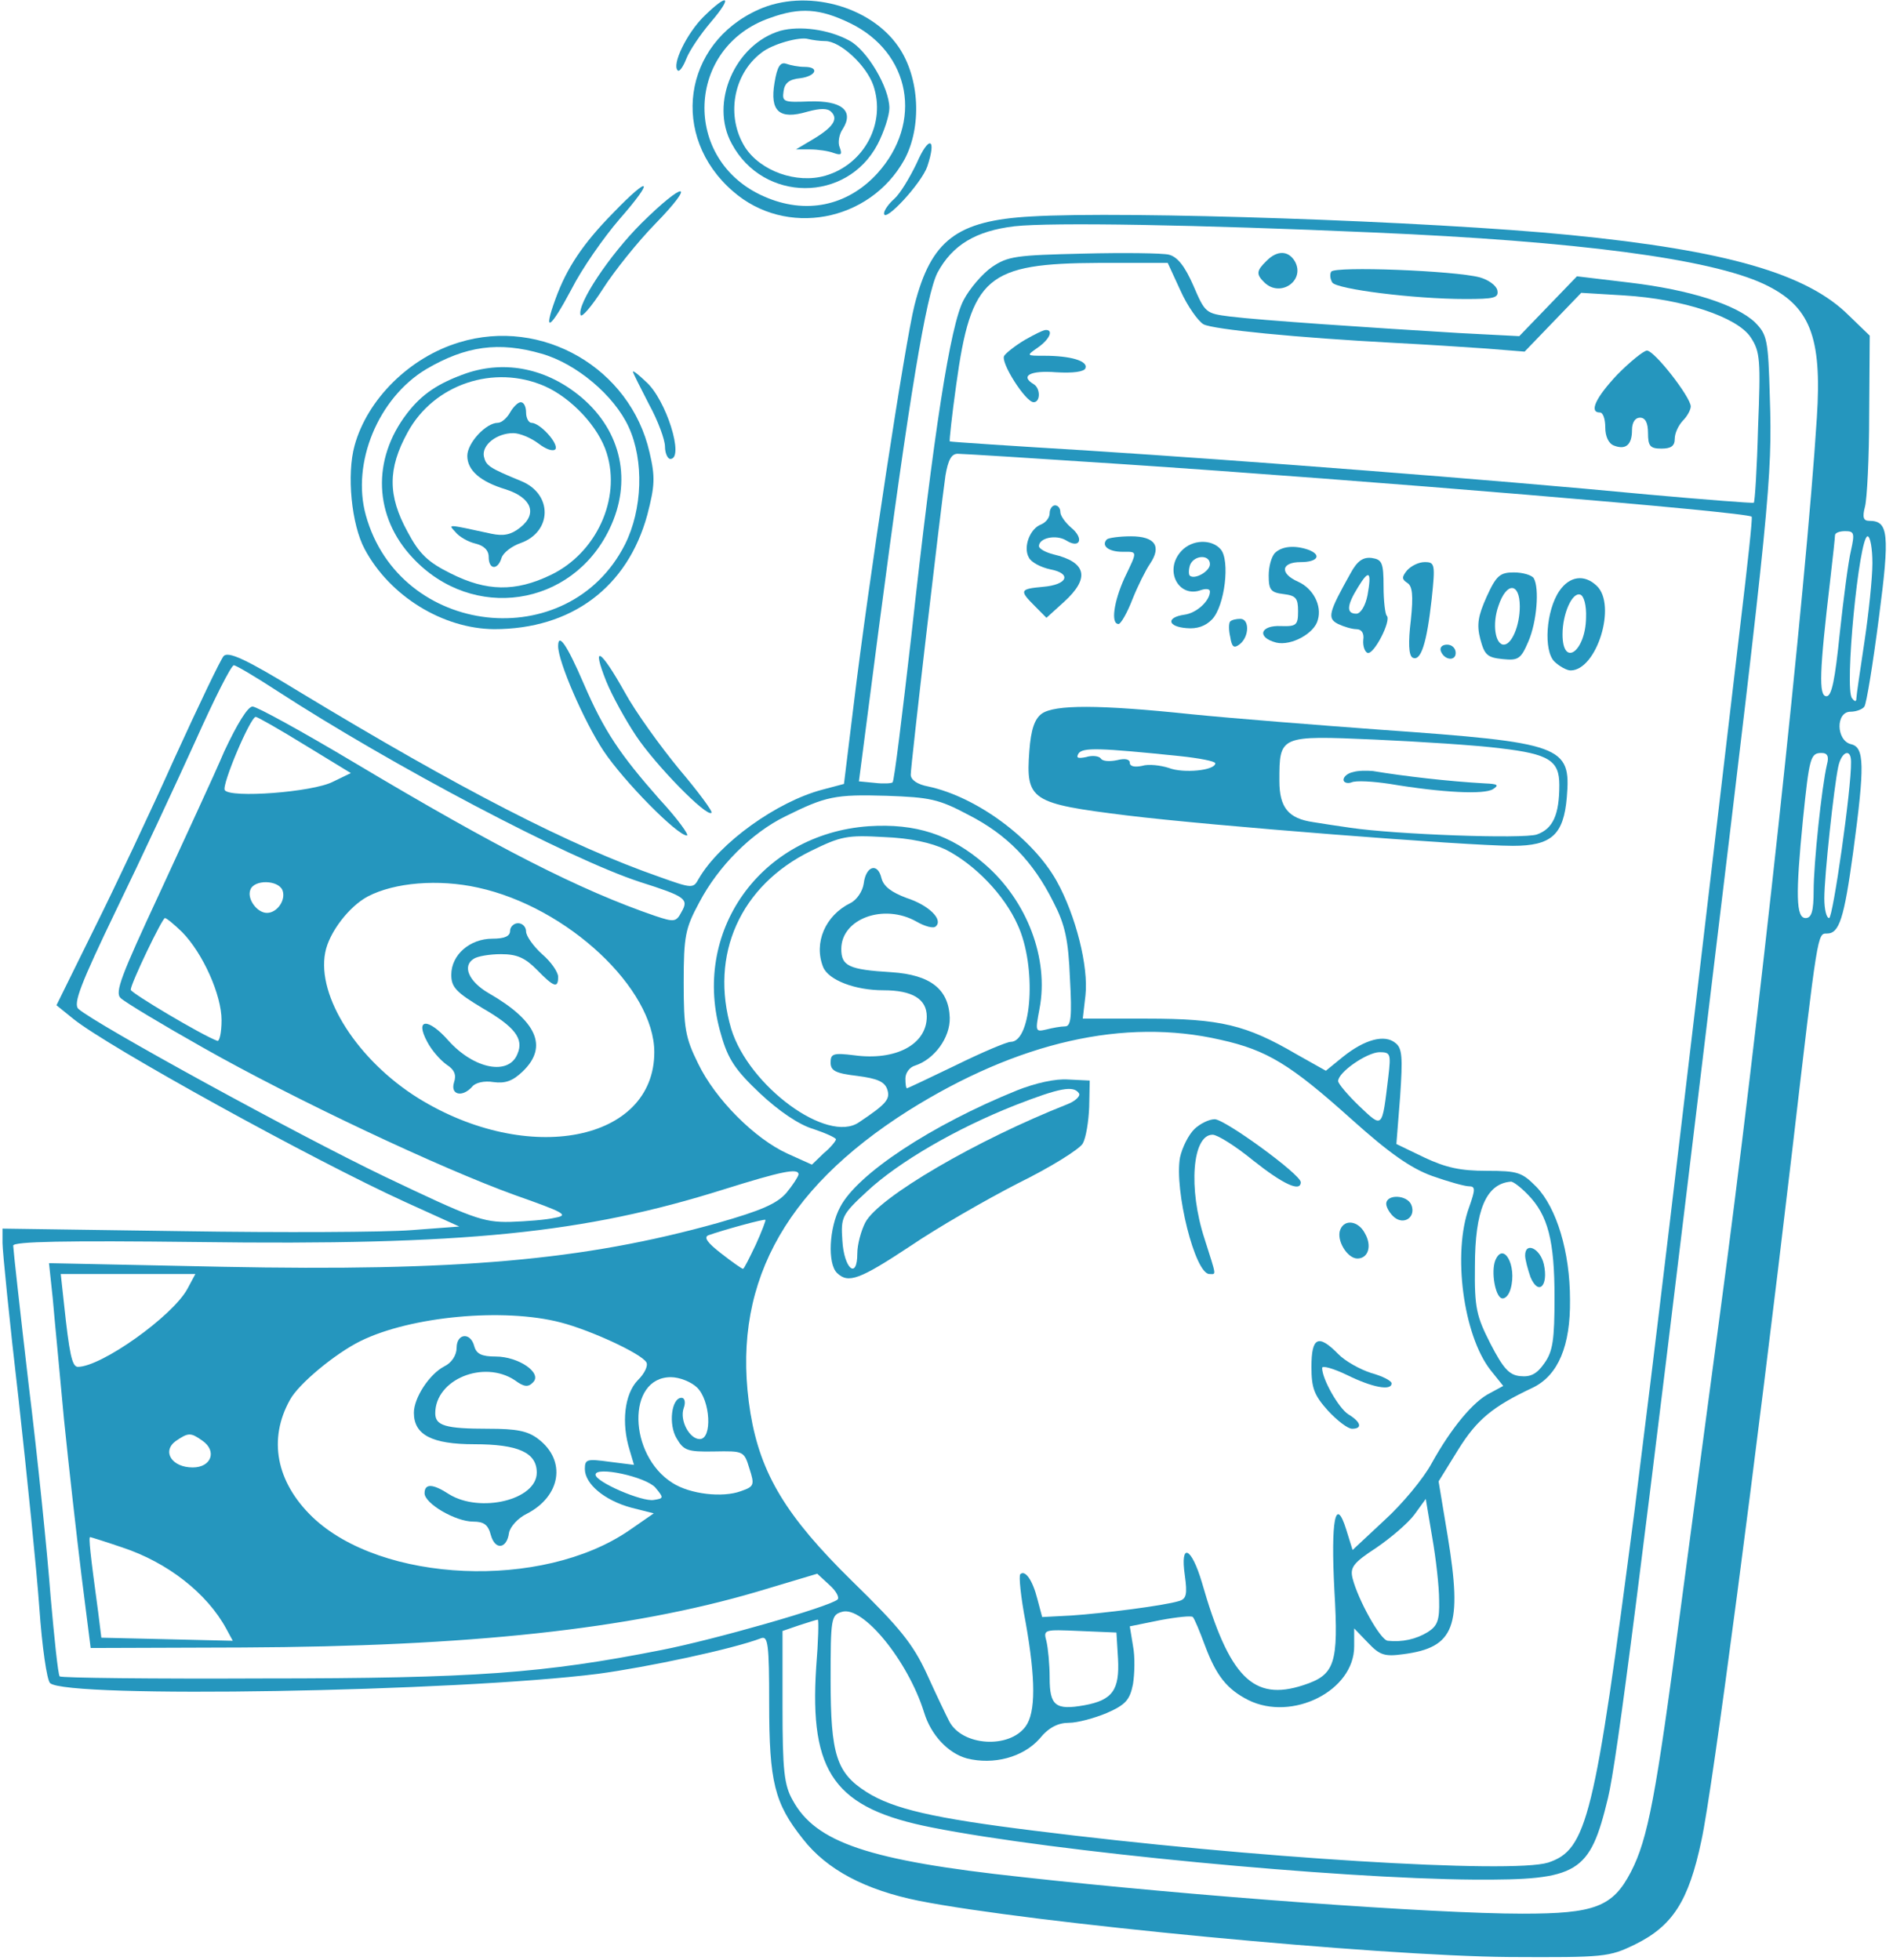 <svg width="256" height="265" viewBox="0 0 256 265" fill="none" xmlns="http://www.w3.org/2000/svg">
<path d="M95.132 2.277C92.892 4.509 90.797 8.764 91.664 9.531C91.881 9.74 92.386 9.043 92.82 7.926C93.254 6.811 94.771 4.579 96.144 2.974C99.178 -0.583 98.456 -1.002 95.132 2.277Z" fill="#2596BE"/>
<path d="M102.574 1.3C92.314 5.904 90.58 18.459 99.106 25.852C106.258 32.13 117.602 30.037 122.298 21.598C124.682 17.203 124.393 10.507 121.503 6.322C117.674 0.742 108.932 -1.56 102.574 1.3ZM114.928 3.114C123.165 7.089 124.899 16.576 118.613 23.481C114.567 27.875 108.932 29.061 103.296 26.55C92.17 21.667 92.748 6.322 104.163 2.416C108.209 0.951 110.882 1.161 114.928 3.114Z" fill="#2596BE"/>
<path d="M105.536 4.16C99.395 5.973 95.927 13.925 98.961 19.435C103.224 27.387 114.495 27.456 118.685 19.505C119.552 17.831 120.275 15.599 120.275 14.623C120.275 11.832 117.24 6.741 114.856 5.485C112.038 3.951 108.137 3.462 105.536 4.16ZM111.605 5.555C113.628 5.555 117.168 8.833 118.107 11.553C119.841 16.645 116.879 22.225 111.605 23.76C107.703 24.876 102.863 23.132 100.767 19.924C98.166 15.808 99.106 10.089 102.935 7.159C104.38 5.973 108.137 4.927 109.293 5.276C109.871 5.415 110.882 5.555 111.605 5.555Z" fill="#2596BE"/>
<path d="M104.741 11.205C104.091 15.041 105.391 16.227 109.148 15.111C110.955 14.623 111.894 14.623 112.4 15.111C113.411 16.087 112.689 17.203 109.871 18.877L107.631 20.203H109.582C110.593 20.203 112.038 20.412 112.761 20.691C113.772 21.04 113.917 20.9 113.556 19.924C113.267 19.296 113.483 18.11 113.989 17.413C115.506 14.971 113.845 13.576 109.437 13.716C105.969 13.855 105.753 13.786 105.969 12.321C106.114 11.205 106.764 10.716 108.209 10.577C110.377 10.298 110.882 9.043 108.787 9.043C107.992 9.043 106.909 8.833 106.331 8.624C105.536 8.345 105.102 8.973 104.741 11.205Z" fill="#2596BE"/>
<path d="M123.96 22.086C123.02 24.039 121.72 26.201 120.925 26.898C120.203 27.526 119.552 28.433 119.552 28.852C119.552 30.247 124.61 24.806 125.405 22.504C126.705 18.598 125.621 18.25 123.96 22.086Z" fill="#2596BE"/>
<path d="M82.994 28.712C78.803 32.967 76.636 36.245 75.119 40.43C73.385 45.173 74.396 44.545 77.286 39.105C78.659 36.385 81.621 32.13 83.789 29.619C88.557 24.178 87.979 23.55 82.994 28.712Z" fill="#2596BE"/>
<path d="M86.751 30.177C82.416 34.501 78.009 41.127 78.514 42.592C78.659 43.011 80.032 41.407 81.549 39.035C83.066 36.663 86.245 32.688 88.629 30.247C94.265 24.457 92.603 24.387 86.751 30.177Z" fill="#2596BE"/>
<path d="M139.421 29.27C129.378 29.828 125.91 32.478 123.671 41.267C122.442 46.08 117.457 78.583 115.434 95.393L114.134 105.995L111.244 106.762C105.102 108.367 97.299 113.947 94.482 118.829C93.759 120.154 93.615 120.154 89.135 118.55C77.142 114.365 62.331 106.762 40.439 93.51C33.142 89.046 30.902 88.069 30.252 88.697C29.818 89.185 26.856 95.393 23.605 102.508C20.425 109.622 15.512 120.015 12.695 125.665L7.637 135.918L9.877 137.731C14.501 141.498 42.462 156.913 54.889 162.562L62.114 165.841L55.611 166.329C52.071 166.608 38.127 166.678 24.688 166.468L0.34 166.12V168.073C0.34 169.119 1.279 178.605 2.507 189.137C3.663 199.6 4.964 212.364 5.325 217.456C5.686 222.617 6.337 227.151 6.77 227.569C8.938 229.662 61.608 228.755 80.899 226.314C87.618 225.407 99.106 222.966 102.935 221.501C103.874 221.152 104.019 222.408 104.019 230.29C104.019 240.961 104.741 243.821 108.57 248.634C111.822 252.819 117.024 255.539 124.249 257.004C139.421 260.003 186.239 264.467 204.085 264.607C217.018 264.676 217.596 264.607 221.064 262.933C226.193 260.422 228.361 257.074 230.095 248.843C231.612 241.868 237.392 197.926 242.377 155.518C245.845 125.804 245.773 126.223 247.074 126.223C248.735 126.223 249.386 124.2 250.614 115.202C252.203 103.414 252.131 101.043 250.325 100.624C248.302 100.136 248.23 96.23 250.253 96.23C251.047 96.23 251.914 95.881 252.131 95.532C252.42 95.114 253.287 89.743 254.082 83.605C255.599 72.097 255.382 70.422 252.781 70.422C251.987 70.422 251.842 69.934 252.203 68.539C252.492 67.493 252.781 61.843 252.781 55.984L252.854 45.382L250.036 42.662C244.4 37.012 233.491 33.873 212.394 31.781C193.464 29.898 152.065 28.503 139.421 29.27ZM185.661 31.432C213.333 32.618 231.251 34.989 238.548 38.407C244.762 41.337 246.423 45.452 245.701 56.472C244.256 79.49 237.681 139.963 232.624 177.489C231.251 187.812 228.794 206.086 227.205 218.083C223.954 242.775 222.87 248.634 220.558 253.098C218.101 257.841 215.645 258.748 205.891 258.748C193.898 258.748 161.313 256.376 138.193 253.795C117.457 251.563 110.304 249.122 107.198 243.403C106.042 241.38 105.825 239.357 105.825 230.778V220.525L108.065 219.757C109.365 219.339 110.449 218.99 110.593 218.99C110.738 218.99 110.666 221.92 110.377 225.407C109.437 239.776 112.905 244.519 126.055 247.099C142.6 250.378 180.604 254.005 199.389 254.144C213.477 254.214 214.995 253.307 217.451 243.124C218.679 238.032 221.786 213.689 231.468 133.198C239.271 68.609 239.704 64.494 239.343 53.752C239.126 45.87 238.982 45.243 237.32 43.569C234.791 41.197 228.578 39.175 220.269 38.198L213.261 37.361L209.359 41.407L205.458 45.452L197.366 45.033C185.661 44.336 170.272 43.29 166.37 42.801C163.047 42.383 162.975 42.313 161.385 38.617C160.229 35.966 159.218 34.711 158.062 34.431C157.195 34.222 151.993 34.153 146.502 34.292C137.398 34.501 136.314 34.641 134.147 36.105C132.846 37.012 131.112 39.035 130.318 40.569C128.511 43.917 126.272 58.356 123.237 86.046C122.009 96.718 120.925 105.646 120.708 105.786C120.564 105.925 119.48 105.995 118.324 105.856L116.157 105.646L118.83 85.07C122.948 53.613 125.26 39.872 126.777 36.873C128.8 33.106 131.979 31.223 137.181 30.595C142.167 30.037 162.035 30.386 185.661 31.432ZM159.651 39.314C160.59 41.407 162.035 43.429 162.758 43.848C164.058 44.545 175.402 45.661 188.551 46.359C192.525 46.568 198.088 46.917 200.978 47.126L206.18 47.544L210.009 43.569L213.839 39.593L219.619 39.942C227.638 40.43 234.936 42.871 236.742 45.592C238.042 47.544 238.115 48.66 237.753 57.798C237.609 63.308 237.32 67.842 237.175 67.981C237.031 68.051 230.601 67.563 222.87 66.865C200.906 64.773 167.96 62.262 147.369 60.937C137.037 60.309 128.511 59.751 128.439 59.681C128.367 59.611 128.728 56.194 129.306 52.078C131.329 37.361 133.424 35.617 148.669 35.547H157.917L159.651 39.314ZM151.704 62.75C184.288 64.912 236.453 69.237 236.886 69.865C237.031 70.004 236.308 76.491 235.369 84.373C226.266 161.935 223.809 182.302 221.064 204.133C215.645 245.914 214.633 250.099 209.359 251.842C204.374 253.377 169.116 251.215 139.782 247.518C126.272 245.844 120.781 244.588 117.168 242.287C113.122 239.706 112.327 237.265 112.327 227.081C112.327 218.851 112.4 218.362 113.845 217.944C116.662 217.037 122.804 224.57 124.971 231.545C125.91 234.614 128.222 237.055 130.751 237.753C134.364 238.66 138.337 237.613 140.577 235.102C141.805 233.568 143.106 232.94 144.551 232.94C145.707 232.94 148.019 232.312 149.681 231.615C152.209 230.499 152.787 229.871 153.221 227.709C153.438 226.314 153.51 224.012 153.221 222.547L152.787 219.897L156.906 219.06C159.145 218.641 161.168 218.432 161.313 218.641C161.53 218.851 162.252 220.594 162.975 222.547C164.492 226.593 165.937 228.406 168.827 229.871C174.751 232.801 183.132 228.616 183.132 222.617V220.176L185.011 222.129C186.6 223.803 187.251 224.012 189.779 223.663C196.715 222.757 197.799 219.967 195.776 207.691L194.548 200.297L197.221 195.973C199.75 191.927 201.845 190.183 207.336 187.603C210.732 185.929 212.394 181.953 212.321 175.745C212.321 169.258 210.515 163.33 207.77 160.47C205.819 158.517 205.313 158.308 201.05 158.308C197.51 158.308 195.559 157.889 192.597 156.494L188.84 154.681L189.346 148.264C189.707 142.963 189.635 141.707 188.696 141.01C187.251 139.824 184.577 140.521 181.615 142.893L179.303 144.776L175.329 142.544C168.538 138.568 164.998 137.731 155.172 137.731H146.429L146.791 134.593C147.224 130.687 145.49 123.781 142.889 119.108C139.638 113.319 132.052 107.739 125.549 106.344C124.032 106.065 123.165 105.437 123.165 104.74C123.165 103.484 127.139 69.376 127.861 64.284C128.222 62.192 128.656 61.355 129.523 61.355C130.173 61.355 140.216 61.983 151.704 62.75ZM250.325 74.398C249.964 75.863 249.313 80.885 248.808 85.558C248.157 91.906 247.724 94.138 247.001 94.138C245.918 94.138 246.062 90.72 247.507 78.444C247.868 75.375 248.157 72.654 248.157 72.376C248.157 72.027 248.808 71.817 249.53 71.817C250.758 71.817 250.831 72.097 250.325 74.398ZM253.215 76.142C253.215 78.165 252.709 82.978 252.131 86.814C251.553 90.65 251.047 94.068 251.047 94.416C251.047 94.905 250.831 94.905 250.469 94.416C249.386 93.3 251.409 72.515 252.565 72.515C252.926 72.515 253.215 74.189 253.215 76.142ZM37.404 93.37C53.083 103.554 76.925 116.109 86.534 119.248C92.675 121.201 93.181 121.549 92.17 123.293C91.447 124.688 91.158 124.688 88.629 123.851C78.442 120.364 67.243 114.644 47.953 103.135C40.944 98.95 34.731 95.532 34.153 95.532C33.503 95.532 32.058 97.904 30.324 101.601C28.879 105.019 24.833 113.668 21.509 120.922C16.38 131.942 15.512 134.174 16.307 134.941C16.885 135.499 21.87 138.499 27.434 141.637C39.861 148.682 59.585 157.959 69.628 161.586C76.347 163.957 76.997 164.306 75.046 164.655C73.891 164.934 71.145 165.143 68.978 165.213C65.293 165.283 63.848 164.725 51.999 159.075C40.222 153.425 12.839 138.429 10.6 136.406C9.877 135.709 10.889 133.058 15.729 123.014C19.053 116.179 23.821 105.925 26.422 100.206C28.951 94.556 31.263 89.953 31.624 89.953C31.913 89.953 34.514 91.487 37.404 93.37ZM41.161 100.694L47.447 104.53L44.99 105.716C42.245 107.111 31.119 107.948 30.396 106.832C29.962 106.135 33.864 96.927 34.587 96.927C34.803 96.927 37.766 98.602 41.161 100.694ZM247.074 103.345C246.351 106.414 245.267 116.806 245.267 120.433C245.267 123.223 244.978 124.13 244.184 124.13C242.883 124.13 242.811 121.061 243.822 110.808C244.689 102.368 244.834 101.81 246.351 101.81C247.146 101.81 247.363 102.298 247.074 103.345ZM250.325 102.996C250.397 106.553 247.868 124.13 247.363 124.13C247.001 124.13 246.712 122.944 246.712 121.48C246.712 118.411 248.013 106.414 248.591 103.693C249.024 101.601 250.325 101.113 250.325 102.996ZM130.968 110.18C136.17 112.831 139.71 116.458 142.456 121.968C144.045 125.037 144.479 127.06 144.695 132.291C144.984 137.452 144.84 138.778 144.045 138.778C143.467 138.778 142.311 138.987 141.516 139.196C139.999 139.545 139.999 139.475 140.577 136.406C141.878 129.64 138.915 121.828 133.208 116.876C128.584 112.831 123.815 111.296 117.457 111.715C102.79 112.761 93.398 126.083 97.516 139.894C98.456 143.242 99.467 144.706 102.79 147.845C105.319 150.217 108.065 152.1 110.015 152.658C111.677 153.216 113.05 153.844 113.05 154.053C113.05 154.262 112.327 155.169 111.388 155.936L109.799 157.471L106.547 156.006C102.068 153.983 96.722 148.612 94.409 143.8C92.675 140.312 92.459 138.987 92.459 132.849C92.459 126.571 92.675 125.525 94.554 122.038C97.155 117.085 101.634 112.621 106.186 110.389C111.677 107.669 112.905 107.39 119.914 107.599C125.694 107.809 126.922 108.018 130.968 110.18ZM127.861 114.853C131.835 116.876 135.809 120.991 137.615 125.037C140.216 130.617 139.566 140.87 136.676 140.87C136.17 140.87 132.846 142.265 129.306 144.009C125.694 145.753 122.731 147.148 122.659 147.148C122.515 147.148 122.442 146.52 122.442 145.822C122.442 145.055 123.02 144.288 123.743 144.079C126.344 143.242 128.511 140.312 128.439 137.592C128.295 133.756 125.838 131.803 120.564 131.454C114.784 131.105 113.772 130.617 113.772 128.315C113.772 124.2 119.552 122.107 123.96 124.618C125.043 125.246 126.272 125.595 126.561 125.246C127.572 124.339 125.621 122.386 122.587 121.41C120.564 120.643 119.48 119.875 119.191 118.69C118.685 116.597 117.096 117.085 116.807 119.457C116.662 120.503 115.868 121.689 115.001 122.107C111.605 123.781 110.015 127.478 111.316 130.756C112.038 132.5 115.579 133.895 119.48 133.895C123.382 133.895 125.332 135.081 125.332 137.452C125.332 141.219 121.142 143.451 115.506 142.684C112.689 142.335 112.327 142.474 112.327 143.66C112.327 144.776 112.978 145.125 115.94 145.474C118.613 145.822 119.625 146.241 119.986 147.287C120.419 148.612 119.914 149.24 116.157 151.751C111.894 154.681 101.273 146.869 98.889 139.126C95.927 129.082 100.117 119.736 109.654 115.063C113.772 113.04 114.567 112.9 119.552 113.179C123.165 113.319 125.91 113.947 127.861 114.853ZM38.199 120.364C38.705 121.689 37.477 123.433 36.104 123.433C34.731 123.433 33.358 121.48 33.864 120.294C34.37 118.899 37.621 118.969 38.199 120.364ZM64.642 120.015C76.781 122.665 88.485 133.686 88.485 142.265C88.485 154.332 71.434 157.68 56.55 148.473C48.386 143.381 42.823 134.732 43.979 128.803C44.485 126.083 47.23 122.526 49.759 121.201C53.371 119.317 59.296 118.829 64.642 120.015ZM24.616 126.013C27.434 128.873 29.962 134.523 29.962 137.941C29.962 139.615 29.674 140.87 29.384 140.731C27.289 139.963 17.68 134.244 17.68 133.825C17.68 132.988 21.943 124.13 22.304 124.13C22.521 124.13 23.532 124.967 24.616 126.013ZM165.07 140.591C171.356 141.986 174.535 143.939 182.771 151.333C187.901 155.936 190.791 157.959 193.681 159.005C195.848 159.772 198.088 160.4 198.666 160.4C199.533 160.4 199.533 160.819 198.666 163.26C196.426 169.398 197.871 180.488 201.556 185.231L203.29 187.393L201.484 188.37C199.244 189.486 196.282 193.043 193.609 197.856C192.525 199.879 189.635 203.366 187.251 205.528L182.916 209.574L182.049 206.784C180.604 202.18 179.953 205.528 180.459 215.084C181.037 224.989 180.531 226.453 176.269 227.848C169.477 230.08 166.226 226.802 162.541 213.968C161.096 209.086 159.579 208.528 160.229 212.992C160.59 215.572 160.446 216.2 159.434 216.479C157.411 217.107 149.103 218.153 144.912 218.432L140.938 218.641L140.288 216.2C139.638 213.619 138.626 212.224 137.976 212.852C137.759 213.061 138.048 215.991 138.699 219.339C140.071 227.081 140.071 231.545 138.699 233.428C136.459 236.497 130.101 236.079 128.367 232.731C127.933 231.894 126.561 229.034 125.332 226.314C123.454 222.268 121.72 220.106 115.217 213.759C106.331 205.04 102.863 199.321 101.49 191.09C98.745 174.211 105.68 161.028 122.876 150.147C137.687 140.87 152.065 137.592 165.07 140.591ZM187.756 145.543C186.889 152.728 187.034 152.588 183.783 149.519C182.265 148.054 180.965 146.52 180.965 146.171C180.965 144.985 184.794 142.335 186.528 142.265C188.045 142.265 188.118 142.474 187.756 145.543ZM107.992 158.796C107.92 159.145 107.198 160.261 106.331 161.307C105.03 162.772 102.935 163.678 97.083 165.352C78.876 170.444 61.825 171.909 30.035 171.281L6.626 170.793L7.131 175.536C7.348 178.117 8.071 185.51 8.649 191.857C9.299 198.274 10.383 207.83 11.033 213.131L12.261 222.826L32.852 222.757C63.342 222.617 85.017 220.315 102.357 215.224L110.521 212.782L112.183 214.317C113.05 215.084 113.556 215.991 113.267 216.27C112.183 217.246 96.577 221.71 89.424 223.105C73.529 226.244 64.281 226.942 35.598 226.942C20.642 227.011 8.215 226.872 8.071 226.663C7.854 226.453 7.348 221.571 6.842 215.851C6.409 210.062 5.108 197.228 3.88 187.254C2.724 177.349 1.785 168.84 1.785 168.421C1.785 167.863 8.865 167.724 26.639 167.933C62.908 168.421 79.02 166.747 97.877 160.819C105.68 158.377 107.992 157.889 107.992 158.796ZM206.614 161.516C209.359 164.306 210.226 167.794 210.226 175.396C210.226 181.116 210.009 182.72 208.853 184.324C207.842 185.789 206.975 186.208 205.602 186.068C204.085 185.929 203.29 185.022 201.556 181.674C199.678 177.977 199.389 176.861 199.461 171.211C199.461 163.609 200.978 160.051 204.302 159.772C204.591 159.703 205.674 160.54 206.614 161.516ZM102.212 168.282C101.345 170.095 100.623 171.56 100.478 171.56C100.334 171.56 99.034 170.653 97.516 169.468C95.71 168.073 95.132 167.305 95.782 167.026C97.733 166.329 103.296 164.794 103.513 164.934C103.585 165.004 103.007 166.538 102.212 168.282ZM25.338 174.28C23.316 177.977 13.706 184.813 10.527 184.813C9.732 184.813 9.371 182.999 8.649 176.233L8.215 172.258H17.319H26.422L25.338 174.28ZM75.841 178.814C79.887 179.86 86.679 182.999 87.401 184.185C87.69 184.603 87.184 185.719 86.245 186.626C84.439 188.509 84.005 192.415 85.162 196.112L85.74 198.065L82.416 197.647C79.382 197.228 79.093 197.298 79.093 198.623C79.093 200.646 81.766 202.878 85.378 203.854L88.413 204.622L85.089 206.923C73.312 215.014 51.565 214.038 42.245 205.11C37.332 200.367 36.248 194.578 39.211 189.277C40.367 187.114 45.352 182.999 48.748 181.325C55.539 177.977 68.111 176.791 75.841 178.814ZM94.265 187.603C96.071 189.346 96.36 194.578 94.626 194.578C93.254 194.578 91.881 192.067 92.459 190.393C92.748 189.625 92.603 188.998 92.17 188.998C90.797 188.998 90.364 192.625 91.519 194.508C92.459 196.112 92.965 196.321 96.577 196.252C100.551 196.182 100.623 196.182 101.345 198.553C102.068 200.785 101.996 200.995 100.189 201.622C97.733 202.529 93.326 202.041 90.942 200.506C84.945 196.74 84.728 186.208 90.725 186.208C91.881 186.208 93.47 186.835 94.265 187.603ZM27.361 194.787C29.384 196.182 28.59 198.414 26.061 198.414C23.243 198.414 21.87 196.252 23.749 194.857C25.483 193.671 25.772 193.671 27.361 194.787ZM88.629 201.134C89.785 202.529 89.785 202.599 88.413 202.808C86.823 203.087 80.537 200.367 80.537 199.39C80.537 198.205 87.329 199.669 88.629 201.134ZM194.62 216.34C194.692 219.06 194.403 219.827 193.103 220.664C191.513 221.641 189.635 222.059 187.684 221.85C186.673 221.78 183.638 216.27 182.916 213.41C182.554 211.945 182.988 211.318 186.095 209.295C188.045 207.97 190.43 205.947 191.297 204.761L192.814 202.669L193.681 207.83C194.187 210.69 194.62 214.526 194.62 216.34ZM16.524 209.225C22.665 211.248 28.012 215.433 30.613 220.246L31.48 221.85L22.593 221.641L13.706 221.431L13.273 217.944C12.189 209.992 11.972 207.83 12.189 207.83C12.261 207.83 14.284 208.458 16.524 209.225ZM151.198 224.291C151.415 228.476 150.475 229.871 146.646 230.569C142.745 231.266 141.95 230.638 141.95 226.872C141.95 225.058 141.733 222.826 141.516 221.92C141.083 220.315 141.155 220.315 145.996 220.525L150.981 220.734L151.198 224.291Z" fill="#2596BE"/>
<path d="M171.284 35.269C169.911 36.594 169.839 37.082 170.995 38.198C173.162 40.291 176.558 37.919 175.113 35.338C174.246 33.873 172.729 33.804 171.284 35.269Z" fill="#2596BE"/>
<path d="M180.026 36.733C179.809 37.082 179.881 37.71 180.17 38.198C180.748 39.105 191.297 40.43 198.16 40.43C202.062 40.43 202.712 40.291 202.495 39.244C202.351 38.617 201.339 37.849 200.111 37.501C196.715 36.594 180.531 35.966 180.026 36.733Z" fill="#2596BE"/>
<path d="M138.627 45.94C137.326 46.708 136.098 47.684 135.809 48.102C135.231 48.94 138.699 54.38 139.783 54.38C140.722 54.38 140.722 52.497 139.783 51.939C137.904 50.823 139.349 50.056 142.817 50.334C145.129 50.474 146.646 50.265 146.791 49.776C147.152 48.8 144.768 48.102 141.228 48.102C138.771 48.102 138.771 48.102 140.361 46.986C141.878 45.94 142.528 44.615 141.444 44.615C141.083 44.615 139.855 45.243 138.627 45.94Z" fill="#2596BE"/>
<path d="M218.752 50.614C215.79 53.752 214.85 55.775 216.368 55.775C216.801 55.775 217.09 56.682 217.09 57.798C217.09 58.983 217.524 59.96 218.246 60.239C219.836 60.867 220.703 60.169 220.703 58.147C220.703 57.1 221.136 56.472 221.786 56.472C222.509 56.472 222.87 57.17 222.87 58.565C222.87 60.309 223.159 60.657 224.676 60.657C225.977 60.657 226.483 60.309 226.483 59.332C226.483 58.565 226.988 57.519 227.566 56.891C228.144 56.333 228.65 55.426 228.65 54.938C228.578 53.613 223.737 47.405 222.726 47.405C222.292 47.405 220.486 48.87 218.752 50.614Z" fill="#2596BE"/>
<path d="M141.95 69.376C141.95 70.004 141.444 70.632 140.794 70.911C139.277 71.469 138.338 73.98 139.132 75.375C139.421 76.002 140.722 76.7 142.022 76.979C144.985 77.537 144.407 79.072 141.011 79.35C137.904 79.629 137.832 79.839 139.927 81.931L141.517 83.535L143.901 81.373C147.441 78.165 146.935 76.002 142.456 74.956C141.372 74.677 140.505 74.189 140.505 73.84C140.505 72.724 142.817 72.236 144.19 73.073C146.068 74.259 146.646 72.794 144.84 71.329C144.045 70.632 143.395 69.725 143.395 69.237C143.395 68.749 143.106 68.33 142.673 68.33C142.311 68.33 141.95 68.818 141.95 69.376Z" fill="#2596BE"/>
<path d="M149.681 72.933C148.886 73.77 149.897 74.608 151.776 74.608C153.871 74.608 153.871 74.398 152.065 78.165C150.62 81.373 150.186 84.373 151.27 84.373C151.559 84.373 152.426 82.908 153.149 81.025C153.871 79.211 154.955 77.049 155.533 76.212C157.122 73.84 156.183 72.515 152.932 72.515C151.415 72.515 149.897 72.724 149.681 72.933Z" fill="#2596BE"/>
<path d="M159.796 74.468C157.339 77.049 159.362 80.955 162.469 79.769C163.119 79.56 163.625 79.629 163.625 79.978C163.625 81.234 161.819 82.908 160.157 83.117C157.701 83.466 157.845 84.721 160.446 84.93C161.891 85.07 163.047 84.651 163.914 83.745C165.648 81.931 166.371 75.724 165.07 74.259C163.842 72.864 161.241 72.933 159.796 74.468ZM163.625 76.281C163.625 77.258 161.53 78.444 160.88 77.816C160.735 77.607 160.735 76.979 160.952 76.351C161.53 75.026 163.625 74.956 163.625 76.281Z" fill="#2596BE"/>
<path d="M172.439 74.747C171.934 75.235 171.572 76.63 171.572 77.816C171.572 79.769 171.861 80.118 173.595 80.327C175.257 80.536 175.546 80.885 175.546 82.629C175.546 84.512 175.329 84.721 173.234 84.651C170.416 84.512 169.911 86.186 172.584 86.883C174.607 87.372 177.786 85.628 178.219 83.814C178.797 81.862 177.569 79.56 175.546 78.653C173.017 77.537 173.234 76.002 175.907 76.002C178.219 76.002 178.797 75.026 176.919 74.329C175.113 73.701 173.379 73.84 172.439 74.747Z" fill="#2596BE"/>
<path d="M182.627 77.537C179.665 82.838 179.448 83.605 180.965 84.373C181.688 84.721 182.844 85.07 183.422 85.07C184.144 85.07 184.505 85.628 184.361 86.535C184.289 87.372 184.578 88.139 184.939 88.278C185.806 88.558 188.19 83.884 187.54 83.257C187.323 83.047 187.106 81.234 187.106 79.281C187.106 76.072 186.89 75.654 185.517 75.445C184.361 75.305 183.566 75.793 182.627 77.537ZM184.939 80.466C184.65 81.931 184 82.978 183.422 82.978C182.049 82.978 182.121 81.862 183.638 79.42C185.156 76.909 185.517 77.258 184.939 80.466Z" fill="#2596BE"/>
<path d="M190.285 77.118C189.563 78.025 189.563 78.304 190.285 78.793C191.008 79.211 191.152 80.466 190.791 83.884C190.43 86.883 190.502 88.558 191.008 88.906C192.164 89.534 192.959 86.883 193.609 81.025C194.115 76.281 194.042 76.002 192.67 76.002C191.875 76.002 190.863 76.491 190.285 77.118Z" fill="#2596BE"/>
<path d="M201.051 80.676C199.895 83.257 199.678 84.442 200.184 86.395C200.762 88.558 201.123 88.906 203.218 89.115C205.313 89.325 205.675 89.115 206.686 86.744C207.842 84.094 208.203 79.49 207.409 78.165C207.12 77.746 205.891 77.397 204.735 77.397C202.857 77.397 202.351 77.816 201.051 80.676ZM205.53 82.001C205.53 84.582 204.446 87.162 203.363 87.162C202.207 87.162 201.773 84.373 202.64 81.931C203.724 78.653 205.53 78.723 205.53 82.001Z" fill="#2596BE"/>
<path d="M210.876 79.909C209.07 82.559 208.709 87.999 210.226 89.464C210.876 90.092 211.888 90.65 212.394 90.65C215.934 90.65 218.679 81.792 215.934 79.211C214.272 77.607 212.249 77.886 210.876 79.909ZM214.489 83.535C214.417 88.139 211.31 90.301 211.31 85.767C211.31 82.978 212.61 80.048 213.694 80.397C214.2 80.536 214.561 81.862 214.489 83.535Z" fill="#2596BE"/>
<path d="M166.37 84.024C166.154 84.233 166.154 85.21 166.37 86.116C166.587 87.511 166.876 87.721 167.671 87.093C168.971 86.046 168.971 83.675 167.743 83.675C167.165 83.675 166.587 83.814 166.37 84.024Z" fill="#2596BE"/>
<path d="M194.837 87.999C195.27 89.255 196.86 89.464 196.86 88.278C196.86 87.651 196.354 87.162 195.704 87.162C195.054 87.162 194.692 87.511 194.837 87.999Z" fill="#2596BE"/>
<path d="M140.866 96.509C139.927 97.207 139.421 98.602 139.204 101.531C138.699 108.227 139.421 108.645 152.354 110.25C163.625 111.645 198.449 114.365 204.591 114.365C209.793 114.365 211.454 112.9 211.888 107.808C212.466 100.833 211.382 100.415 186.745 98.671C178.219 98.043 166.732 97.137 161.168 96.579C148.597 95.254 142.6 95.254 140.866 96.509ZM202.929 101.182C209.504 101.949 210.876 102.856 210.876 106.134C210.876 110.18 210.009 112.063 207.842 112.83C205.963 113.458 188.696 112.83 182.627 111.924C181.109 111.714 178.87 111.366 177.569 111.156C174.246 110.668 173.017 109.203 173.017 105.576C173.017 99.439 173.017 99.439 185.878 99.996C192.019 100.275 199.678 100.764 202.929 101.182ZM159.507 102.228C162.18 102.507 164.347 102.926 164.347 103.205C164.347 104.181 160.012 104.6 158.062 103.833C156.978 103.484 155.316 103.275 154.449 103.554C153.438 103.763 152.787 103.623 152.787 103.135C152.787 102.647 152.137 102.507 151.053 102.786C150.042 102.996 149.103 102.926 148.886 102.577C148.669 102.228 147.73 102.089 146.863 102.368C145.779 102.577 145.49 102.507 145.851 101.88C146.429 101.043 148.669 101.112 159.507 102.228Z" fill="#2596BE"/>
<path d="M182.988 104.391C182.266 104.53 181.688 105.019 181.688 105.437C181.688 105.786 182.193 105.995 182.771 105.786C183.349 105.507 185.661 105.646 187.973 105.995C195.054 107.181 200.762 107.46 201.918 106.693C202.785 106.135 202.496 105.995 200.834 105.925C195.849 105.646 189.852 104.949 185.661 104.251C184.867 104.182 183.638 104.182 182.988 104.391Z" fill="#2596BE"/>
<path d="M68.978 125.874C68.978 126.571 68.255 126.92 66.593 126.92C63.559 126.92 61.03 129.082 61.03 131.802C61.03 133.476 61.68 134.174 65.293 136.336C69.628 138.847 70.856 140.451 69.989 142.474C68.833 145.473 64.137 144.567 60.669 140.73C57.923 137.592 56.045 137.661 57.779 140.87C58.357 141.986 59.513 143.311 60.38 143.939C61.464 144.636 61.752 145.334 61.391 146.38C60.886 148.054 62.547 148.403 63.848 146.938C64.281 146.38 65.51 146.101 66.738 146.31C68.327 146.52 69.339 146.171 70.712 144.846C74.18 141.498 72.59 138.01 66.015 134.244C63.414 132.709 62.475 130.617 64.064 129.64C64.57 129.291 66.232 129.012 67.749 129.012C69.917 129.012 71.001 129.501 72.59 131.105C74.902 133.476 75.48 133.686 75.48 132.081C75.48 131.454 74.541 130.059 73.312 129.012C72.156 127.966 71.145 126.571 71.145 125.943C71.145 125.316 70.639 124.827 70.061 124.827C69.483 124.827 68.978 125.316 68.978 125.874Z" fill="#2596BE"/>
<path d="M137.543 147.427C125.983 152.1 115.94 158.726 113.628 163.19C112.111 165.98 111.894 170.863 113.195 172.118C114.712 173.583 116.229 173.025 123.093 168.491C126.778 165.98 133.352 162.214 137.687 159.982C142.095 157.819 145.996 155.378 146.43 154.611C146.863 153.844 147.224 151.612 147.297 149.659L147.369 146.101L144.479 145.962C142.745 145.822 139.999 146.45 137.543 147.427ZM145.924 147.845C146.141 148.194 145.418 148.891 144.334 149.31C132.124 154.123 118.83 161.865 117.024 165.283C116.446 166.399 115.94 168.282 115.94 169.468C115.94 173.095 114.134 171.56 113.917 167.724C113.7 164.585 113.845 164.236 117.241 161.098C121.503 157.122 129.306 152.588 137.254 149.449C143.323 147.078 145.201 146.729 145.924 147.845Z" fill="#2596BE"/>
<path d="M161.53 152.658C160.735 153.425 159.868 155.169 159.579 156.494C158.784 160.888 161.602 172.258 163.553 172.258C164.492 172.258 164.564 172.746 162.902 167.515C160.663 160.679 161.241 153.425 163.986 153.425C164.636 153.425 167.093 154.96 169.477 156.913C173.523 160.121 175.907 161.237 175.907 159.842C175.907 158.796 165.648 151.333 164.275 151.333C163.48 151.333 162.252 151.96 161.53 152.658Z" fill="#2596BE"/>
<path d="M187.468 162.772C187.468 163.26 187.973 164.097 188.551 164.585C189.924 165.701 191.514 164.515 190.863 162.911C190.285 161.516 187.468 161.446 187.468 162.772Z" fill="#2596BE"/>
<path d="M181.254 166.259C180.676 167.654 182.193 170.165 183.566 170.165C185.011 170.165 185.589 168.491 184.577 166.747C183.71 165.073 181.832 164.794 181.254 166.259Z" fill="#2596BE"/>
<path d="M177.353 184.812C177.353 187.672 177.714 188.649 179.592 190.741C180.821 192.066 182.266 193.182 182.844 193.182C184.289 193.182 184.072 192.276 182.338 191.229C181.037 190.392 178.798 186.486 178.798 184.952C178.798 184.603 180.315 185.022 182.193 185.928C185.589 187.602 188.19 188.091 188.19 187.044C188.19 186.696 186.962 186.068 185.445 185.649C183.927 185.161 181.904 184.045 180.965 183.069C178.292 180.348 177.353 180.767 177.353 184.812Z" fill="#2596BE"/>
<path d="M206.252 169.746C206.252 170.304 206.614 171.63 206.975 172.676C208.059 175.257 209.431 173.862 208.781 170.932C208.275 168.77 206.252 167.863 206.252 169.746Z" fill="#2596BE"/>
<path d="M202.206 170.444C201.628 171.978 202.206 175.257 203.073 175.536C203.579 175.675 204.085 175.047 204.302 174.21C205.169 171.072 203.29 167.793 202.206 170.444Z" fill="#2596BE"/>
<path d="M61.752 182.232C61.752 183.208 61.102 184.254 60.091 184.743C58.068 185.789 55.972 188.997 55.972 191.02C55.972 194.019 58.429 195.275 64.137 195.275C70.061 195.275 72.59 196.391 72.59 199.111C72.59 202.808 64.931 204.621 60.741 202.041C58.501 200.576 57.417 200.576 57.417 201.901C57.417 203.296 61.608 205.737 63.992 205.737C65.437 205.737 66.015 206.156 66.376 207.551C66.954 209.643 68.544 209.434 68.833 207.272C68.977 206.435 70.061 205.249 71.217 204.691C75.841 202.32 76.636 197.507 72.807 194.577C71.362 193.461 69.844 193.182 66.015 193.182C60.235 193.182 58.862 192.764 58.862 191.09C58.862 186.486 65.437 183.836 69.628 186.626C70.856 187.533 71.434 187.602 72.084 186.905C73.385 185.649 70.133 183.417 67.027 183.417C65.148 183.417 64.426 183.069 64.137 182.022C63.631 180.069 61.752 180.279 61.752 182.232Z" fill="#2596BE"/>
<path d="M62.114 46.289C55.395 48.312 49.687 53.962 47.953 60.239C46.869 64.145 47.519 70.911 49.325 74.259C52.721 80.606 59.874 85 66.81 85.07C77.286 85.07 84.873 79.42 87.546 69.585C88.557 65.68 88.629 64.494 87.835 61.146C85.234 49.776 73.312 42.871 62.114 46.289ZM73.24 47.824C77.936 49.149 83.066 53.473 85.017 57.728C87.112 62.262 86.895 68.888 84.511 73.631C76.853 88.697 54.022 86.116 49.47 69.655C47.519 62.611 51.132 53.822 57.634 49.916C62.981 46.777 67.46 46.15 73.24 47.824Z" fill="#2596BE"/>
<path d="M63.053 50.474C59.296 51.799 57.056 53.264 55.033 55.914C50.265 62.122 50.554 69.865 55.828 75.445C63.92 84.094 77.358 82.071 82.416 71.538C85.523 65.121 84.078 58.356 78.659 53.752C74.035 49.846 68.399 48.66 63.053 50.474ZM73.674 52.218C77.286 53.822 80.971 57.728 82.055 61.285C84.005 67.493 80.61 74.817 74.468 77.746C69.7 80.048 65.798 79.978 60.958 77.537C57.851 76.002 56.695 74.886 55.105 71.887C52.432 67.005 52.432 63.378 55.105 58.495C58.646 51.939 66.81 49.218 73.674 52.218Z" fill="#2596BE"/>
<path d="M68.978 55.775C68.544 56.542 67.822 57.17 67.316 57.17C65.726 57.17 63.197 59.89 63.197 61.634C63.197 63.587 64.931 65.121 68.4 66.168C71.868 67.284 72.734 69.446 70.35 71.329C69.122 72.306 68.111 72.515 66.449 72.166C60.307 70.841 60.596 70.841 61.608 71.957C62.114 72.585 63.342 73.282 64.281 73.492C65.437 73.77 66.088 74.398 66.088 75.305C66.088 77.049 67.316 77.118 67.822 75.445C68.038 74.747 69.194 73.84 70.422 73.422C74.685 71.887 74.757 66.796 70.495 65.052C66.088 63.238 65.726 62.959 65.437 61.704C65.148 60.169 67.171 58.565 69.411 58.565C70.278 58.565 71.795 59.193 72.807 59.96C73.891 60.797 74.83 61.076 75.119 60.727C75.552 59.96 73.023 57.17 71.868 57.17C71.506 57.17 71.145 56.542 71.145 55.775C71.145 55.008 70.856 54.38 70.422 54.38C70.061 54.38 69.411 55.008 68.978 55.775Z" fill="#2596BE"/>
<path d="M85.595 50.265C85.595 50.404 86.606 52.427 87.763 54.659C88.991 56.891 89.93 59.472 89.93 60.379C89.93 61.285 90.291 62.053 90.653 62.053C92.603 62.053 90.075 53.962 87.329 51.59C86.39 50.683 85.595 50.056 85.595 50.265Z" fill="#2596BE"/>
<path d="M75.48 87.372C75.48 89.464 78.948 97.486 81.621 101.531C84.367 105.646 91.592 112.97 92.892 112.97C93.254 112.97 91.664 110.738 89.207 108.088C83.789 101.95 81.694 98.811 78.948 92.463C76.636 87.093 75.48 85.489 75.48 87.372Z" fill="#2596BE"/>
<path d="M81.982 92.115C82.777 94.068 84.583 97.346 86.028 99.508C88.629 103.414 95.565 110.529 96.216 109.901C96.432 109.762 94.482 107.111 91.881 104.042C89.352 100.973 85.956 96.3 84.439 93.51C81.188 87.721 79.959 87.023 81.982 92.115Z" fill="#2596BE"/>
</svg>
